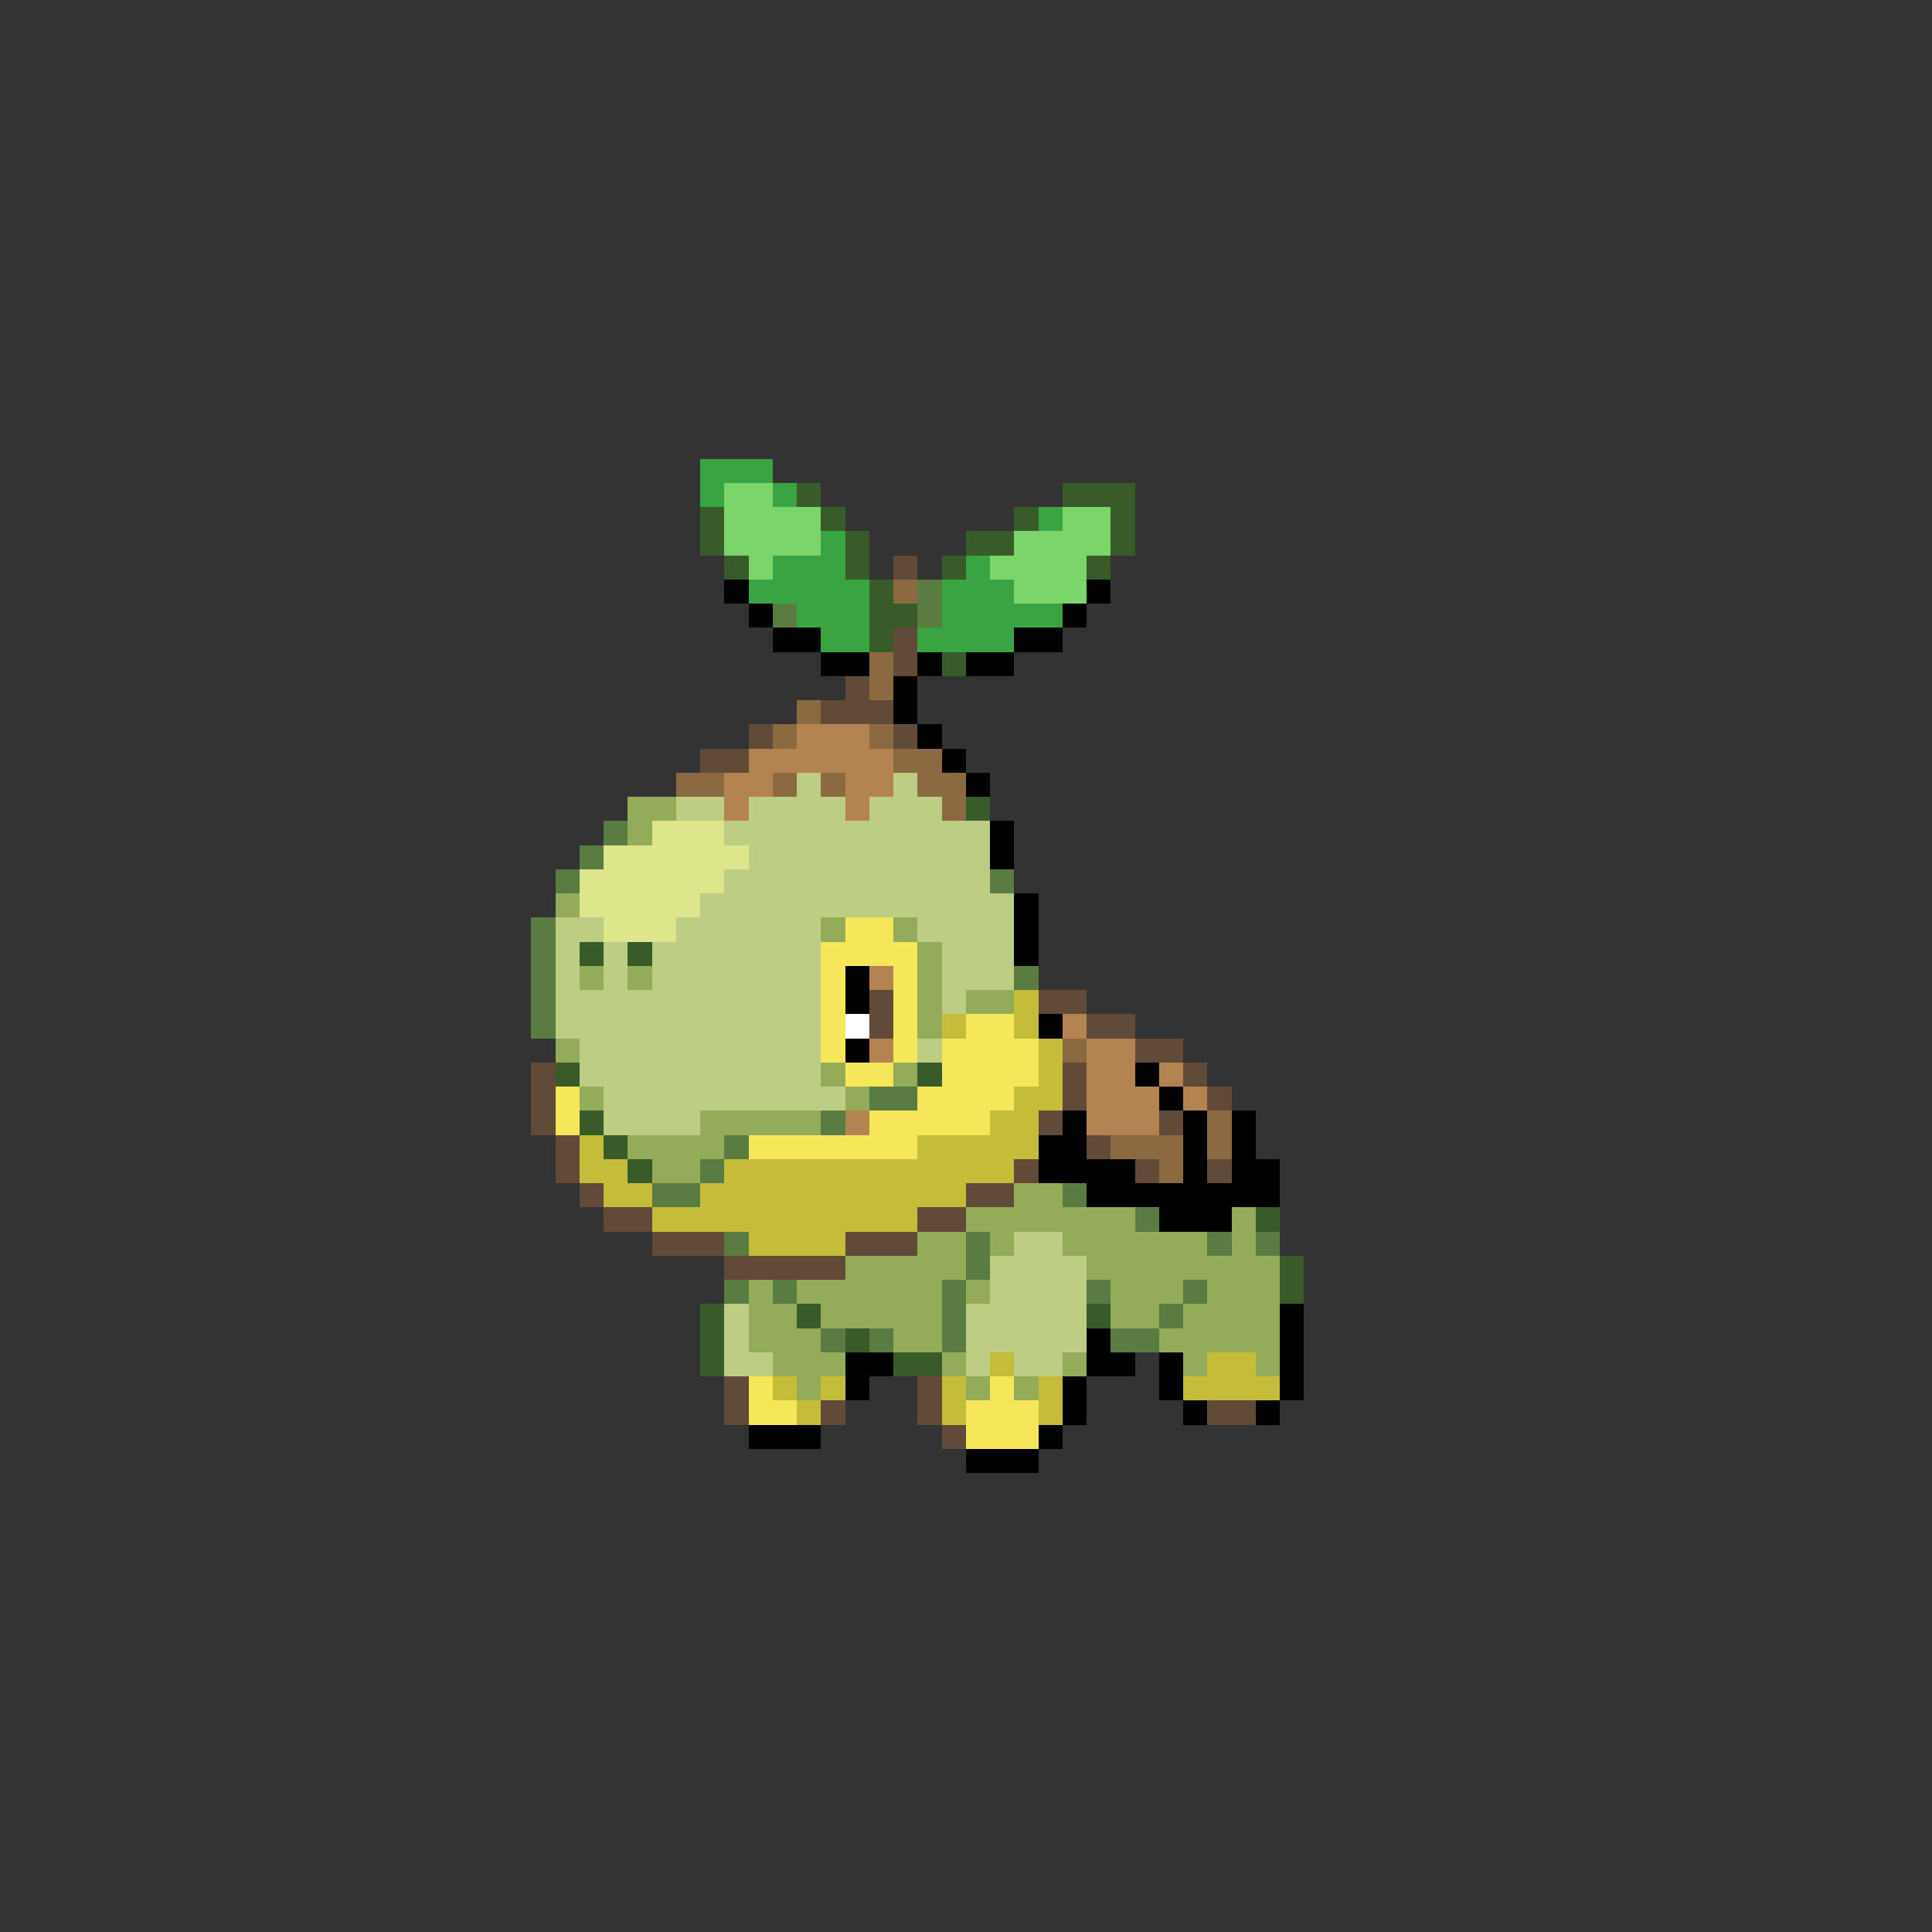 <svg xmlns="http://www.w3.org/2000/svg" viewBox="0 -0.5 80 80" shape-rendering="crispEdges">
<rect x="0" y="-0.5" width="80" height="80" fill="#333333" stroke="none"/>
<path stroke="#39a441" d="M29 19h3M29 20h1M32 20h1M43 21h1M34 22h1M32 23h3M40 23h1M31 24h5M39 24h3M33 25h3M39 25h5M34 26h2M38 26h4" />
<path stroke="#7bd56a" d="M30 20h2M30 21h4M44 21h2M30 22h4M42 22h4M31 23h1M41 23h4M42 24h3" />
<path stroke="#395a29" d="M33 20h1M44 20h3M29 21h1M34 21h1M42 21h1M46 21h1M29 22h1M35 22h1M40 22h2M46 22h1M30 23h1M35 23h1M39 23h1M45 23h1M36 24h1M36 25h2M36 26h1M39 27h1M40 33h1M24 39h1M26 39h1M23 44h1M38 44h1M24 46h1M25 47h1M26 48h1M52 50h1M53 52h1M53 53h1M29 54h1M33 54h1M45 54h1M29 55h1M35 55h1M29 56h1M37 56h2" />
<path stroke="#624a39" d="M37 23h1M37 26h1M37 27h1M35 28h1M34 29h3M31 30h1M37 30h1M29 31h2M36 41h1M43 41h2M36 42h1M45 42h2M47 43h2M22 44h1M44 44h1M49 44h1M22 45h1M44 45h1M50 45h1M22 46h1M43 46h1M48 46h1M23 47h1M45 47h1M23 48h1M42 48h1M47 48h1M50 48h1M24 49h1M40 49h2M25 50h2M38 50h2M27 51h3M35 51h3M30 52h5M30 57h1M38 57h1M30 58h1M34 58h1M38 58h1M50 58h2M39 59h1" />
<path stroke="#000000" d="M30 24h1M45 24h1M31 25h1M44 25h1M32 26h2M42 26h2M34 27h2M38 27h1M40 27h2M37 28h1M37 29h1M38 30h1M39 31h1M40 32h1M41 34h1M41 35h1M42 37h1M42 38h1M42 39h1M35 40h1M35 41h1M43 42h1M35 43h1M47 44h1M48 45h1M44 46h1M49 46h1M51 46h1M43 47h2M49 47h1M51 47h1M43 48h4M49 48h1M51 48h2M45 49h8M48 50h3M53 54h1M45 55h1M53 55h1M35 56h2M45 56h2M48 56h1M53 56h1M35 57h1M44 57h1M48 57h1M53 57h1M44 58h1M49 58h1M52 58h1M31 59h3M43 59h1M40 60h3" />
<path stroke="#8b6a41" d="M37 24h1M36 27h1M36 28h1M33 29h1M32 30h1M36 30h1M37 31h2M28 32h2M32 32h1M34 32h1M38 32h2M39 33h1M44 43h1M50 46h1M46 47h3M50 47h1M48 48h1" />
<path stroke="#5a7b41" d="M38 24h1M32 25h1M38 25h1M25 34h1M24 35h1M23 36h1M41 36h1M22 38h1M22 39h1M22 40h1M42 40h1M22 41h1M22 42h1M36 45h2M34 46h1M30 47h1M29 48h1M27 49h2M44 49h1M47 50h1M30 51h1M40 51h1M50 51h1M52 51h1M40 52h1M30 53h1M32 53h1M39 53h1M45 53h1M49 53h1M39 54h1M48 54h1M34 55h1M36 55h1M39 55h1M46 55h2" />
<path stroke="#b48352" d="M33 30h3M31 31h6M30 32h2M35 32h2M30 33h1M35 33h1M36 40h1M44 42h1M36 43h1M45 43h2M45 44h2M48 44h1M45 45h3M49 45h1M35 46h1M45 46h3" />
<path stroke="#bdcd83" d="M33 32h1M37 32h1M28 33h2M31 33h4M36 33h3M30 34h11M31 35h10M30 36h11M29 37h13M23 38h2M28 38h6M38 38h4M23 39h1M25 39h1M27 39h7M39 39h3M23 40h1M25 40h1M27 40h7M39 40h3M23 41h11M39 41h1M23 42h11M24 43h10M38 43h1M24 44h10M25 45h10M25 46h4M42 51h2M41 52h4M41 53h4M30 54h1M40 54h5M30 55h1M40 55h5M30 56h2M40 56h1M42 56h2" />
<path stroke="#94ac5a" d="M26 33h2M26 34h1M23 37h1M34 38h1M37 38h1M38 39h1M24 40h1M26 40h1M38 40h1M38 41h1M40 41h2M38 42h1M23 43h1M34 44h1M37 44h1M24 45h1M35 45h1M29 46h5M26 47h4M27 48h2M42 49h2M40 50h7M51 50h1M38 51h2M41 51h1M44 51h6M51 51h1M35 52h5M45 52h8M31 53h1M33 53h6M40 53h1M46 53h3M50 53h3M31 54h2M34 54h5M46 54h2M49 54h4M31 55h3M37 55h2M48 55h5M32 56h3M39 56h1M44 56h1M49 56h1M52 56h1M33 57h1M40 57h1M42 57h1" />
<path stroke="#dee68b" d="M27 34h3M25 35h6M24 36h6M24 37h5M25 38h3" />
<path stroke="#f6e65a" d="M35 38h2M34 39h4M34 40h1M37 40h1M34 41h1M37 41h1M34 42h1M37 42h1M40 42h2M34 43h1M37 43h1M39 43h4M35 44h2M39 44h4M23 45h1M38 45h4M23 46h1M36 46h5M31 47h7M31 57h1M41 57h1M31 58h2M40 58h3M40 59h3" />
<path stroke="#c5bd39" d="M42 41h1M39 42h1M42 42h1M43 43h1M43 44h1M42 45h2M41 46h2M24 47h1M38 47h5M24 48h2M30 48h12M25 49h2M29 49h11M27 50h11M31 51h4M41 56h1M50 56h2M32 57h1M34 57h1M39 57h1M43 57h1M49 57h4M33 58h1M39 58h1M43 58h1" />
<path stroke="#ffffff" d="M35 42h1" />
</svg>